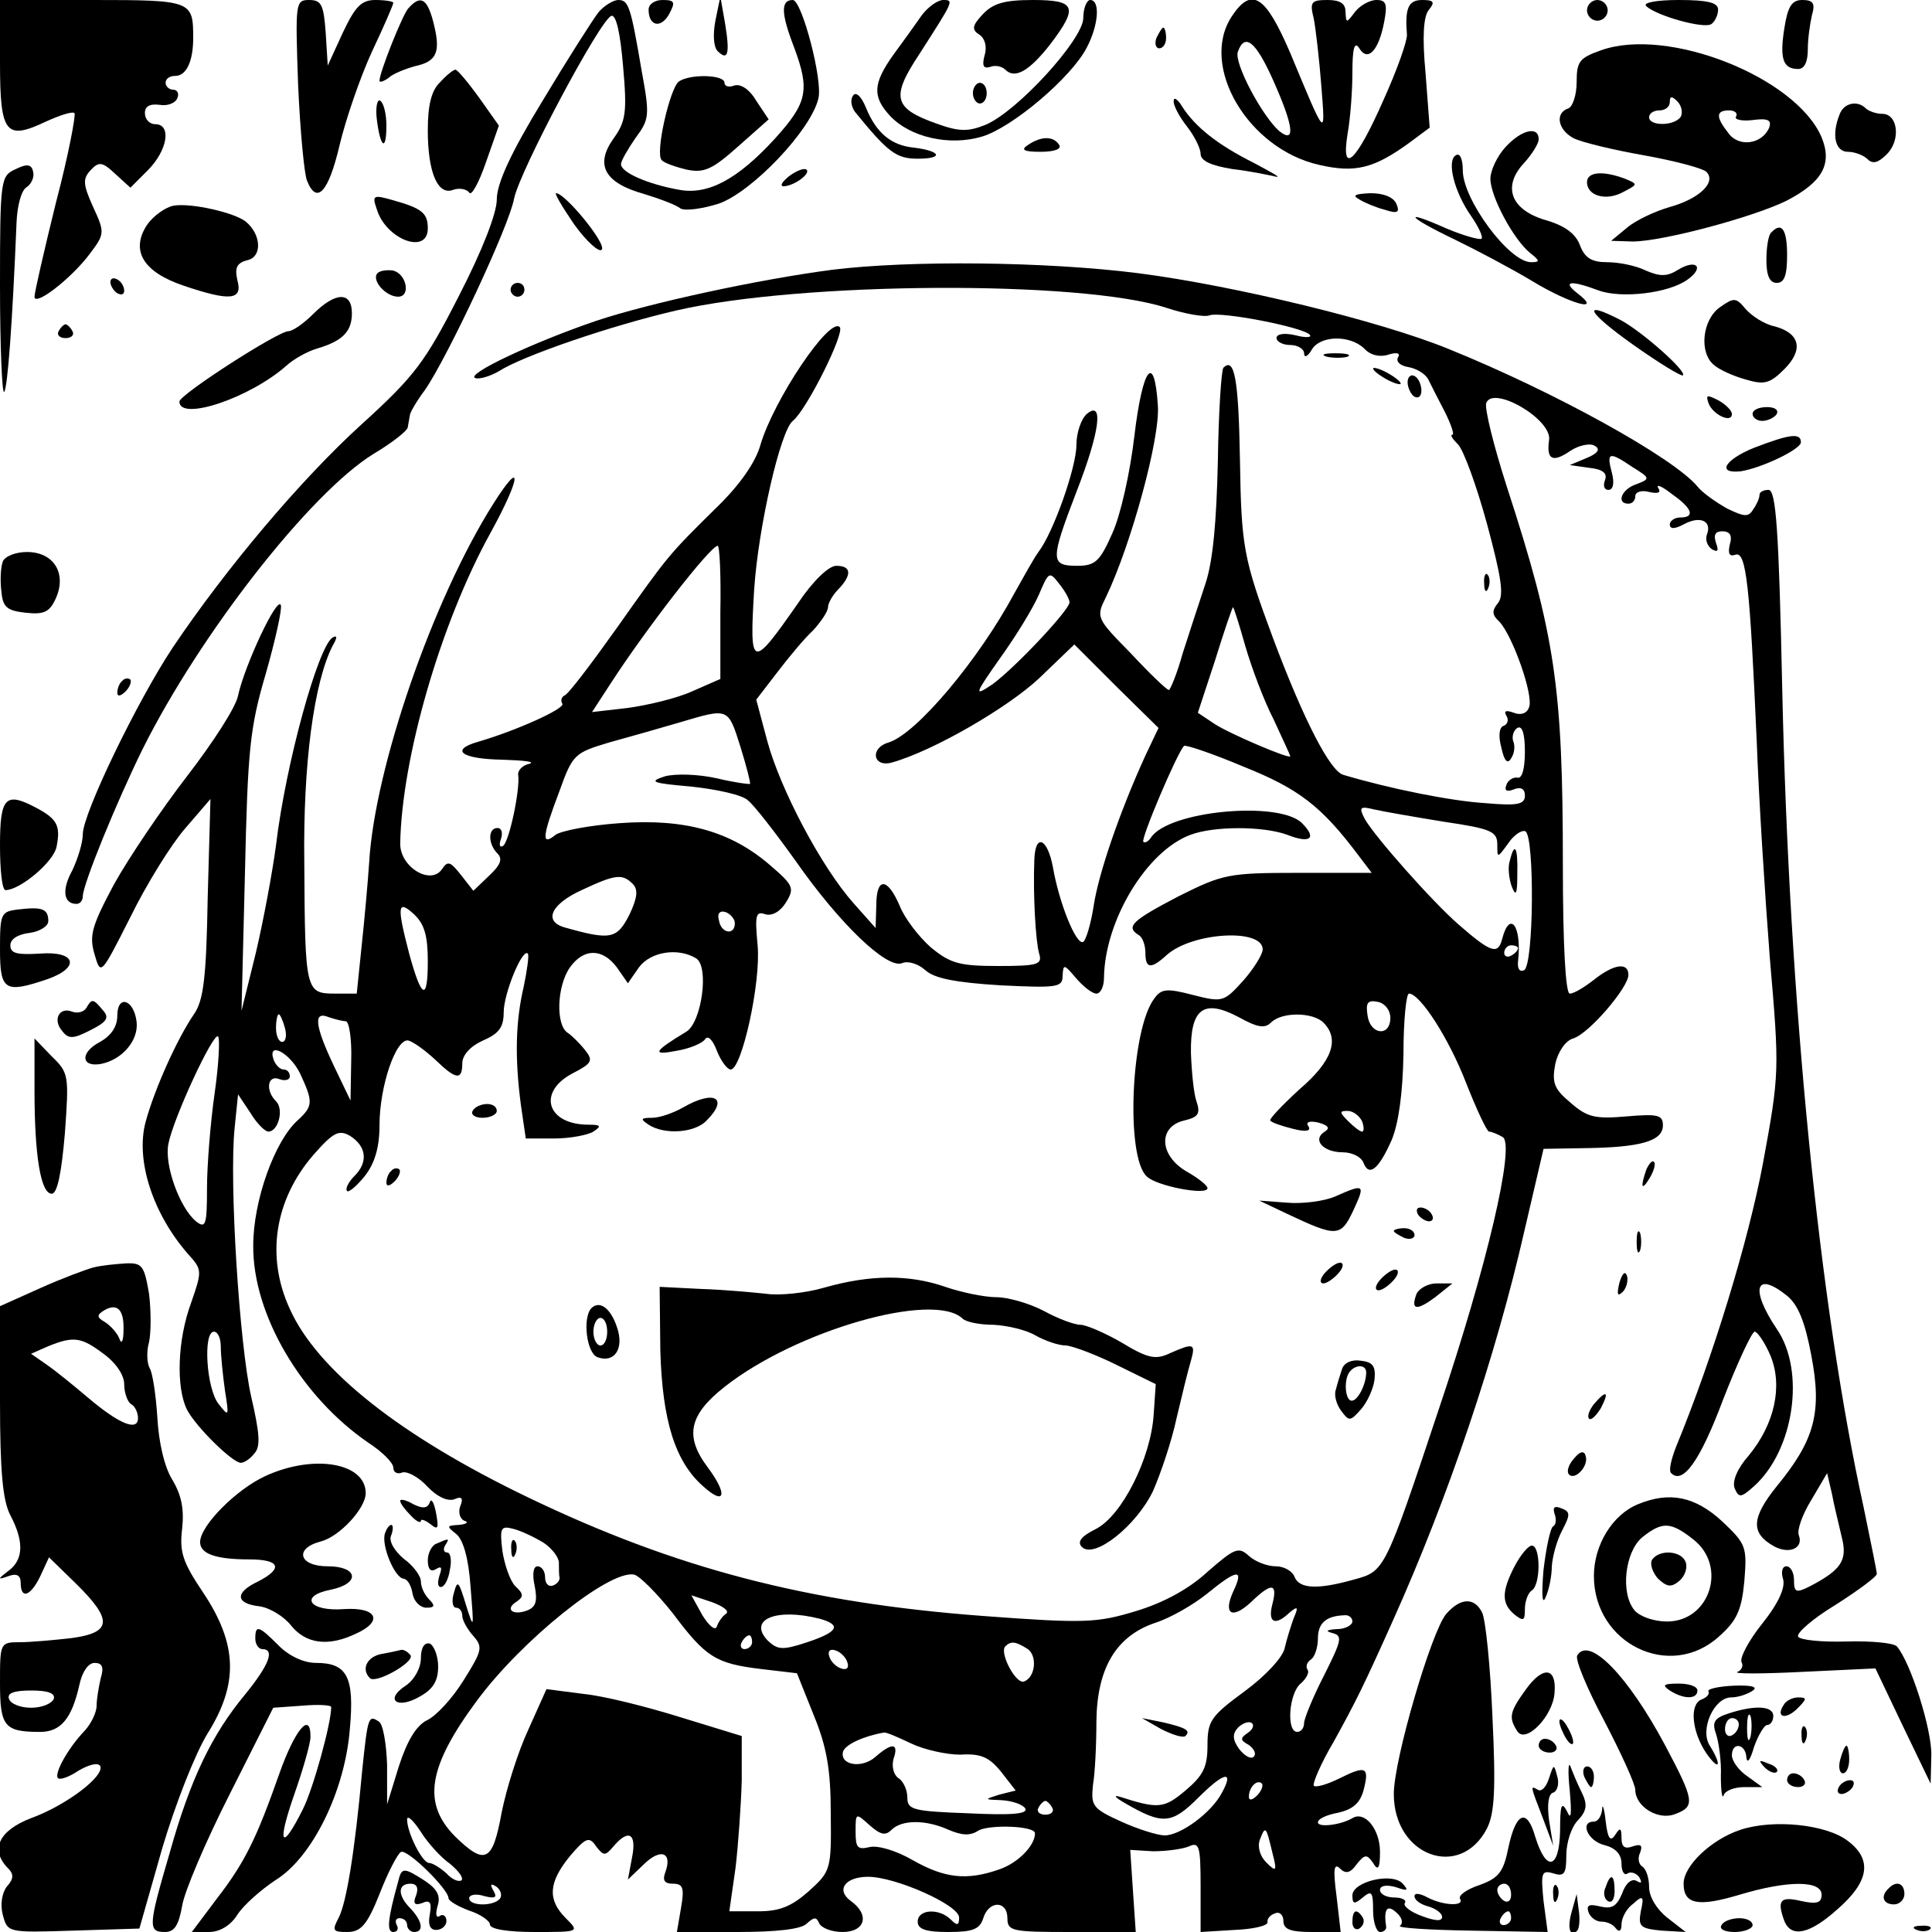 <?xml version="1.0" standalone="no"?>
<!DOCTYPE svg PUBLIC "-//W3C//DTD SVG 20010904//EN"
 "http://www.w3.org/TR/2001/REC-SVG-20010904/DTD/svg10.dtd">
<svg version="1.0" xmlns="http://www.w3.org/2000/svg"
 width="280pt" height="280pt" viewBox="0 0 280 280"
 preserveAspectRatio="xMidYMid meet">
<g transform="translate(0,280) scale(0.1,-0.1)"
fill="#000000" stroke="none">
<path d="M0 2710 c0 -104 8 -114 67 -86 20 9 38 15 41 12 2 -3 -9 -62 -27
-130 -17 -69 -31 -130 -31 -136 0 -15 54 27 80 62 22 29 22 31 5 68 -15 33
-15 41 -4 53 12 13 17 13 36 -5 l22 -20 25 25 c29 29 35 67 11 67 -8 0 -15 7
-15 16 0 10 7 14 22 12 11 -2 23 3 25 10 3 6 0 12 -6 12 -6 0 -11 5 -11 10 0
6 6 10 14 10 16 0 26 21 26 55 0 54 -2 55 -146 55 l-134 0 0 -90z"/>
<path d="M432 2678 c3 -68 9 -131 13 -140 14 -35 31 -17 47 51 9 38 30 99 47
136 17 36 31 68 31 71 0 2 -12 4 -26 4 -20 0 -29 -9 -47 -47 l-22 -48 -3 48
c-3 40 -6 47 -24 47 -20 0 -20 -4 -16 -122z"/>
<path d="M591 2787 c-9 -12 -41 -92 -41 -104 0 -3 6 -1 13 4 6 6 24 13 38 17
33 7 38 21 27 64 -9 35 -19 40 -37 19z"/>
<path d="M868 2783 c-8 -10 -45 -68 -81 -128 -47 -77 -67 -121 -67 -144 0 -20
-21 -74 -55 -140 -49 -96 -64 -116 -141 -186 -88 -80 -196 -208 -274 -324 -51
-77 -130 -240 -130 -270 0 -12 -7 -35 -15 -52 -16 -29 -13 -49 6 -49 5 0 9 5
9 11 0 17 49 137 87 214 83 166 242 370 334 427 27 16 50 34 50 39 1 5 2 12 3
17 0 4 10 21 22 37 33 48 122 238 129 277 8 40 125 260 141 265 7 2 13 -25 17
-73 6 -67 4 -80 -14 -105 -27 -38 -13 -64 44 -80 23 -7 47 -16 53 -21 6 -4 31
-1 56 7 48 17 133 106 144 152 7 26 -24 143 -37 143 -18 0 -17 -20 2 -69 23
-62 19 -80 -28 -132 -54 -59 -97 -82 -139 -74 -45 8 -84 25 -84 37 0 5 10 22
21 38 20 27 21 32 9 97 -16 94 -19 103 -34 103 -7 0 -20 -8 -28 -17z"/>
<path d="M940 2786 c0 -24 18 -28 30 -6 9 17 8 20 -10 20 -11 0 -20 -6 -20
-14z"/>
<path d="M1037 2771 c-4 -20 -3 -39 3 -45 15 -15 18 -4 11 39 l-7 40 -7 -34z"/>
<path d="M1336 2778 c-9 -13 -27 -38 -41 -57 -30 -42 -31 -61 -5 -89 29 -31
86 -44 133 -30 44 13 130 86 152 129 17 32 20 69 5 69 -5 0 -10 -12 -10 -26 0
-31 -96 -136 -142 -155 -25 -10 -38 -10 -71 2 -62 22 -66 38 -25 100 50 78 51
79 35 79 -8 0 -22 -10 -31 -22z"/>
<path d="M1424 2779 c-15 -16 -16 -22 -5 -29 8 -5 12 -17 8 -30 -4 -15 -2 -20
8 -17 7 3 17 1 22 -4 14 -14 35 -2 66 38 40 53 36 63 -26 63 -42 0 -58 -5 -73
-21z"/>
<path d="M1785 2776 c-47 -72 24 -192 127 -215 52 -12 79 -5 129 31 l31 23 -6
79 c-5 53 -3 83 5 92 9 11 7 14 -10 14 -20 0 -25 -12 -22 -50 1 -8 -14 -51
-34 -95 -39 -89 -62 -111 -52 -49 4 22 7 62 7 89 0 35 3 46 10 35 12 -20 28
-4 36 38 5 26 3 32 -11 32 -10 0 -24 -8 -31 -17 -13 -17 -13 -17 -14 0 0 12
-8 17 -26 17 -24 0 -26 -3 -20 -27 3 -16 8 -59 11 -98 6 -76 7 -77 -45 48 -36
84 -56 97 -85 53z m60 -92 c30 -67 33 -93 9 -74 -25 22 -66 99 -60 115 10 28
26 15 51 -41z"/>
<path d="M2300 2785 c0 -8 7 -15 15 -15 8 0 15 7 15 15 0 8 -7 15 -15 15 -8 0
-15 -7 -15 -15z"/>
<path d="M2386 2791 c15 -14 83 -33 94 -26 5 3 10 13 10 21 0 10 -14 14 -57
14 -33 0 -53 -4 -47 -9z"/>
<path d="M2586 2759 c-7 -44 -2 -59 20 -59 9 0 14 10 14 28 0 15 3 37 6 50 5
17 2 22 -14 22 -15 0 -21 -9 -26 -41z"/>
<path d="M1676 2745 c-3 -8 -1 -15 4 -15 6 0 10 7 10 15 0 8 -2 15 -4 15 -2 0
-6 -7 -10 -15z"/>
<path d="M2320 2727 c-31 -11 -35 -16 -35 -46 0 -19 -6 -36 -12 -38 -20 -7
-15 -31 7 -43 11 -6 57 -17 102 -25 45 -8 86 -19 91 -24 15 -15 -10 -39 -53
-51 -21 -6 -49 -19 -62 -30 l-23 -19 31 -1 c43 0 174 35 223 59 52 27 67 53
51 92 -37 87 -223 161 -320 126z m116 -96 c-9 -14 -46 -14 -46 -1 0 6 7 10 15
10 8 0 15 5 15 12 0 9 3 9 11 1 6 -6 8 -16 5 -22z m80 0 c-3 -4 8 -7 24 -5 22
3 28 0 24 -11 -10 -24 -44 -29 -59 -8 -19 24 -18 33 1 33 8 0 13 -4 10 -9z"/>
<path d="M638 2681 c-13 -12 -18 -34 -18 -70 0 -62 15 -95 37 -86 9 3 19 1 23
-4 3 -6 14 14 24 43 l19 54 -29 41 c-16 22 -31 40 -34 40 -3 0 -13 -8 -22 -18z"/>
<path d="M984 2682 c-13 -9 -35 -105 -25 -114 3 -4 20 -10 37 -14 25 -5 37 1
74 34 l44 39 -18 27 c-10 17 -23 25 -32 22 -8 -3 -14 -1 -14 4 0 12 -50 13
-66 2z"/>
<path d="M1410 2665 c0 -8 5 -15 10 -15 6 0 10 7 10 15 0 8 -4 15 -10 15 -5 0
-10 -7 -10 -15z"/>
<path d="M1236 2661 c-4 -6 -2 -16 3 -23 48 -59 60 -68 91 -68 38 0 34 11 -5
16 -33 3 -55 21 -70 58 -7 17 -15 24 -19 17z"/>
<path d="M546 2628 c5 -42 14 -49 14 -10 0 17 -4 33 -9 36 -4 3 -7 -9 -5 -26z"/>
<path d="M1701 2654 c-1 -6 8 -23 19 -37 11 -14 20 -32 20 -40 0 -10 15 -17
46 -22 26 -3 54 -9 63 -11 9 -2 -6 6 -32 20 -52 26 -85 52 -104 82 -6 10 -12
14 -12 8z"/>
<path d="M2666 2634 c-12 -30 -6 -54 12 -54 10 0 23 -5 29 -11 7 -7 15 -5 27
7 21 20 17 59 -6 59 -9 0 -20 4 -24 8 -12 12 -32 8 -38 -9z"/>
<path d="M2182 2587 c-12 -13 -22 -34 -22 -46 0 -26 34 -89 58 -108 14 -11 14
-13 1 -13 -32 0 -99 91 -99 133 0 16 -4 26 -10 22 -14 -8 -2 -54 22 -88 11
-16 18 -31 15 -33 -2 -2 -25 4 -51 15 -65 29 -57 17 12 -16 31 -15 82 -42 112
-60 56 -34 104 -47 66 -18 -23 18 -9 19 31 4 33 -12 102 -4 129 16 25 18 12
30 -14 14 -16 -10 -26 -10 -47 -1 -14 7 -39 12 -56 12 -22 0 -32 6 -39 24 -6
17 -22 29 -50 37 -51 15 -63 49 -31 83 11 12 21 28 21 34 0 20 -25 14 -48 -11z"/>
<path d="M1490 2590 c-11 -7 -7 -10 18 -10 20 0 31 4 27 10 -8 13 -26 13 -45
0z"/>
<path d="M23 2555 c-22 -10 -23 -13 -23 -169 0 -88 3 -157 6 -154 5 5 12 100
18 246 1 24 7 47 15 51 7 5 11 15 9 22 -2 11 -9 12 -25 4z"/>
<path d="M1144 2545 c-10 -8 -14 -14 -9 -15 15 0 40 18 34 24 -3 3 -14 -1 -25
-9z"/>
<path d="M2300 2536 c0 -20 28 -28 53 -14 21 11 21 11 2 19 -32 12 -55 10 -55
-5z"/>
<path d="M546 2497 c13 -44 74 -67 74 -28 0 22 -8 29 -51 41 -28 8 -30 7 -23
-13z"/>
<path d="M832 2475 c18 -25 36 -41 40 -37 8 8 -53 82 -66 82 -3 0 9 -20 26
-45z"/>
<path d="M1970 2511 c8 -5 25 -12 37 -15 18 -6 22 -4 17 8 -4 10 -18 16 -38
16 -22 -1 -27 -3 -16 -9z"/>
<path d="M252 2502 c-12 -2 -30 -15 -39 -28 -24 -37 -6 -68 53 -88 68 -23 86
-21 78 8 -4 18 -1 25 15 29 21 5 20 37 -3 56 -17 13 -78 27 -104 23z"/>
<path d="M2567 2463 c-4 -3 -7 -21 -7 -40 0 -23 5 -33 15 -33 11 0 15 11 15
40 0 38 -8 49 -23 33z"/>
<path d="M1206 2409 c-107 -14 -264 -48 -342 -74 -91 -31 -191 -78 -175 -83 6
-2 22 3 34 10 34 22 162 66 257 88 182 42 587 44 710 4 27 -9 56 -14 63 -11
16 6 135 -17 145 -28 4 -4 -5 -5 -20 -1 -17 4 -28 2 -28 -4 0 -5 9 -10 20 -10
11 0 20 -6 20 -12 0 -7 5 -5 11 5 12 21 55 22 76 2 9 -10 23 -13 35 -9 13 4
18 2 14 -4 -3 -6 3 -12 15 -14 12 -2 25 -10 29 -18 4 -8 15 -30 24 -47 9 -18
14 -33 11 -33 -4 0 0 -6 8 -14 8 -8 27 -60 42 -115 21 -78 25 -104 16 -115 -9
-11 -9 -17 2 -27 19 -20 50 -107 43 -124 -3 -9 -12 -12 -22 -8 -11 4 -15 3
-11 -4 4 -6 2 -13 -4 -15 -6 -2 -8 -14 -3 -32 4 -19 9 -24 14 -15 5 7 6 18 3
25 -2 6 0 15 6 19 7 4 11 -8 11 -34 0 -25 -4 -40 -11 -38 -6 1 -14 -4 -16 -11
-3 -8 1 -10 11 -6 10 4 16 1 16 -9 0 -13 -11 -15 -57 -11 -50 3 -139 21 -206
41 -19 5 -57 78 -102 198 -43 116 -46 132 -48 260 -2 116 -8 148 -24 132 -3
-4 -7 -65 -8 -136 -2 -87 -7 -144 -18 -177 -9 -27 -24 -73 -33 -101 -8 -29
-18 -53 -20 -53 -3 0 -28 24 -55 53 -50 51 -51 52 -36 82 36 75 79 231 75 278
-5 77 -22 55 -34 -45 -6 -52 -20 -115 -32 -141 -18 -41 -25 -47 -51 -47 -39 0
-39 8 -1 107 34 87 40 134 15 113 -8 -7 -15 -27 -15 -45 0 -32 -33 -126 -55
-155 -6 -8 -21 -35 -35 -60 -51 -95 -141 -203 -182 -216 -28 -8 -23 -37 5 -29
60 17 167 79 213 122 l51 49 61 -61 61 -60 -19 -40 c-37 -81 -68 -171 -75
-218 -4 -26 -11 -49 -15 -52 -10 -6 -35 56 -44 108 -8 43 -26 50 -27 10 -2
-50 2 -118 7 -135 5 -16 -2 -18 -60 -18 -56 0 -69 4 -97 27 -17 15 -38 42 -45
60 -18 42 -34 42 -34 1 l-1 -33 -32 36 c-47 53 -106 165 -125 235 l-16 60 30
39 c16 21 39 49 52 61 12 13 22 28 22 34 0 6 7 18 15 26 20 21 19 34 -3 34
-11 0 -34 -22 -56 -55 -67 -96 -70 -95 -63 21 6 90 38 230 56 244 20 16 76
128 68 136 -15 15 -96 -106 -115 -171 -7 -25 -30 -58 -63 -90 -71 -70 -70 -69
-145 -175 -37 -52 -71 -97 -76 -98 -4 -2 -6 -7 -3 -12 4 -7 -67 -39 -122 -55
-42 -12 -24 -25 35 -26 31 -1 49 -3 39 -6 -10 -2 -17 -10 -16 -16 3 -21 -13
-97 -22 -103 -5 -3 -6 2 -3 10 3 9 1 16 -5 16 -14 0 -14 -23 0 -37 8 -8 4 -17
-12 -32 l-23 -22 -18 23 c-15 19 -19 21 -27 9 -16 -25 -61 2 -61 36 2 123 58
319 131 451 44 80 47 110 4 42 -88 -139 -172 -383 -180 -520 -2 -30 -7 -85
-11 -122 l-7 -68 -32 0 c-42 0 -43 4 -44 188 -2 145 14 263 41 316 7 12 7 16
0 12 -21 -13 -68 -183 -82 -301 -5 -38 -18 -108 -29 -155 l-21 -85 5 200 c4
178 7 210 30 288 14 49 24 94 22 100 -5 14 -52 -86 -62 -131 -3 -17 -37 -69
-74 -117 -37 -48 -85 -119 -106 -157 -32 -60 -36 -74 -28 -101 9 -31 9 -31 52
54 23 47 59 105 79 128 l37 43 -4 -143 c-2 -116 -6 -149 -20 -169 -24 -35 -57
-108 -70 -156 -15 -56 11 -134 62 -192 20 -22 20 -24 4 -70 -20 -54 -22 -123
-6 -155 13 -25 66 -77 78 -77 5 0 14 6 20 14 9 10 7 30 -5 82 -17 75 -32 310
-24 389 l5 49 18 -27 c9 -15 21 -27 26 -27 14 0 23 32 11 44 -16 16 -12 39 5
32 8 -3 15 -1 15 4 0 6 -4 10 -9 10 -5 0 -11 6 -14 13 -11 29 23 12 38 -19 19
-41 19 -47 -4 -68 -33 -30 -64 -116 -64 -181 -1 -99 69 -219 167 -286 20 -13
36 -29 36 -36 0 -7 6 -10 13 -7 7 2 23 -6 36 -20 14 -15 29 -22 39 -19 11 5
14 2 9 -10 -3 -8 -1 -18 6 -21 7 -2 3 -5 -8 -6 -18 -1 -18 -2 -4 -13 10 -8 18
-34 21 -77 5 -62 5 -63 -7 -25 -10 33 -12 36 -17 17 -4 -12 -2 -22 3 -22 5 0
9 -5 9 -12 0 -6 7 -19 16 -29 14 -16 13 -21 -14 -64 -16 -26 -40 -52 -53 -58
-16 -8 -29 -30 -41 -67 l-17 -55 0 57 c-1 31 -6 60 -12 63 -15 10 -16 7 -24
-70 -11 -121 -23 -192 -34 -214 -10 -19 -9 -21 12 -21 20 0 29 10 47 55 12 31
26 58 31 61 9 5 69 -54 69 -67 0 -4 14 -12 30 -18 16 -5 30 -15 30 -20 0 -7
26 -11 65 -11 65 0 65 0 45 20 -27 27 -25 52 6 90 23 27 28 29 38 14 11 -14
13 -14 25 0 22 26 34 19 27 -16 l-6 -32 24 23 c24 23 41 16 30 -13 -4 -11 -1
-16 11 -16 15 0 17 -6 12 -35 l-6 -35 88 0 c56 0 92 4 100 12 11 10 14 10 18
1 3 -7 18 -13 34 -13 33 0 40 25 12 45 -22 16 -8 35 25 35 40 0 132 -41 132
-59 0 -12 -3 -12 -12 -3 -17 17 -48 15 -48 -3 0 -11 12 -15 44 -15 36 0 46 4
51 20 8 26 35 26 35 0 0 -19 7 -20 93 -20 l93 0 -4 59 -4 60 33 -2 c19 0 42 3
52 7 15 7 17 1 17 -58 l0 -66 49 3 c27 1 48 6 48 11 -1 5 4 11 11 13 6 3 12
-2 12 -11 0 -12 10 -16 41 -16 l42 0 -6 52 c-5 38 -4 49 5 40 8 -8 15 -7 24 6
12 15 15 15 24 2 7 -12 10 -8 10 16 0 33 -22 60 -40 49 -17 -10 -50 -14 -50
-6 0 5 13 11 30 14 21 5 31 14 36 32 9 34 4 37 -34 18 -18 -9 -35 -14 -38 -11
-2 3 10 32 29 64 32 58 43 80 86 176 80 178 149 383 190 563 l28 120 59 1 c81
1 114 10 114 33 0 15 -7 17 -53 13 -46 -4 -57 -1 -81 20 -24 20 -27 29 -22 56
4 18 15 34 26 37 23 7 80 74 80 92 0 19 -21 16 -50 -7 -14 -11 -29 -20 -35
-20 -6 0 -10 69 -10 187 0 257 -11 332 -81 547 -19 59 -33 115 -30 122 10 26
96 -24 91 -54 -4 -28 5 -33 30 -16 13 9 30 12 36 8 9 -5 5 -11 -12 -18 l-24
-10 28 -4 c20 -2 27 -8 23 -18 -3 -8 -1 -14 5 -14 7 0 9 10 5 25 -8 30 -4 31
30 8 26 -16 26 -17 5 -25 -21 -7 -29 -28 -11 -28 6 0 10 5 10 11 0 6 9 9 20 6
13 -3 18 -1 13 6 -3 6 6 2 20 -9 30 -21 34 -34 12 -34 -8 0 -15 -5 -15 -10 0
-7 7 -7 20 0 24 13 41 5 34 -14 -3 -8 0 -17 7 -22 9 -5 10 -2 6 9 -4 12 -1 17
9 17 11 0 15 -6 11 -19 -3 -13 -1 -18 8 -15 16 6 21 -46 31 -271 3 -82 12
-224 19 -314 14 -162 14 -167 -10 -297 -21 -112 -72 -280 -126 -411 -7 -18
-11 -35 -7 -38 17 -17 42 18 75 106 21 54 42 99 46 99 4 0 15 -16 23 -35 18
-44 6 -99 -32 -145 -16 -18 -24 -37 -20 -47 6 -14 9 -14 28 3 58 52 75 167 33
228 -39 58 -31 85 15 48 16 -13 26 -38 35 -86 16 -83 5 -123 -50 -190 -37 -46
-38 -68 -4 -87 22 -12 43 -3 36 16 -3 7 5 30 18 51 l23 39 7 -30 c3 -17 10
-44 14 -62 9 -34 0 -48 -46 -72 -20 -10 -23 -9 -23 9 0 11 -5 20 -11 20 -6 0
-8 -8 -5 -18 4 -12 -6 -35 -30 -65 -20 -25 -33 -50 -30 -56 3 -5 0 -12 -6 -14
-7 -3 35 -3 94 0 l106 5 40 -84 40 -83 1 41 c1 37 -30 135 -50 158 -5 5 -37 8
-73 7 -35 -1 -67 2 -70 7 -3 5 21 26 54 46 33 21 60 41 60 45 0 4 -9 47 -19
96 -65 296 -108 734 -118 1183 -5 235 -9 292 -20 292 -7 0 -13 -3 -13 -7 0 -5
-4 -14 -9 -21 -7 -12 -13 -11 -38 1 -16 9 -36 23 -43 32 -35 42 -207 137 -360
199 -100 41 -311 92 -450 110 -134 17 -331 19 -444 5z m-162 -496 l0 -97 -41
-18 c-22 -10 -64 -20 -93 -24 l-52 -6 28 43 c50 77 142 196 154 198 3 1 5 -43
4 -96z m506 14 c0 -11 -79 -95 -112 -119 -27 -18 -26 -15 12 39 23 32 48 73
56 92 14 33 15 33 29 15 8 -10 15 -22 15 -27z m255 -64 c9 -31 27 -79 41 -106
13 -28 24 -52 24 -53 0 -5 -89 33 -110 47 l-24 16 25 76 c13 42 25 77 26 77 1
0 9 -25 18 -57z m-732 -145 c9 -29 15 -53 14 -54 -1 -1 -23 2 -48 8 -27 6 -59
7 -75 3 -25 -8 -19 -10 38 -15 37 -4 74 -12 82 -20 9 -7 40 -47 70 -89 63 -90
131 -155 153 -147 9 4 24 -1 34 -10 13 -12 44 -18 109 -22 83 -4 90 -3 90 14
1 17 2 17 19 -3 11 -13 24 -23 30 -23 6 0 11 10 11 23 1 82 61 183 125 207 34
13 106 13 141 0 33 -13 43 -5 21 17 -33 33 -194 18 -219 -21 -4 -6 -9 -8 -11
-6 -4 4 49 129 59 139 2 2 41 -11 86 -30 80 -32 113 -57 167 -129 l19 -25
-107 0 c-101 0 -109 -2 -173 -34 -67 -35 -77 -44 -58 -56 6 -3 10 -15 10 -26
0 -23 8 -24 31 -3 37 33 139 39 139 8 0 -7 -13 -28 -28 -45 -28 -31 -30 -32
-73 -21 -38 10 -46 9 -56 -5 -34 -44 -42 -230 -11 -258 14 -14 88 -28 88 -17
0 4 -14 15 -30 24 -40 23 -42 65 -4 74 21 5 24 10 18 28 -4 11 -7 43 -8 70 -1
64 18 79 69 52 27 -15 38 -17 47 -8 16 16 61 15 76 0 24 -24 13 -56 -35 -97
-25 -23 -44 -43 -42 -45 2 -3 17 -8 33 -12 19 -5 27 -3 22 4 -4 6 2 8 15 5 14
-4 17 -8 9 -13 -19 -12 -2 -30 26 -30 14 0 27 -7 30 -15 8 -21 22 -10 41 33
10 24 16 68 17 124 0 49 4 88 8 88 16 0 58 -65 83 -130 15 -38 30 -70 33 -70
4 0 13 -4 20 -8 18 -12 -23 -187 -92 -392 -79 -237 -79 -237 -123 -249 -53
-15 -80 -14 -87 4 -3 8 -15 15 -27 15 -13 0 -30 7 -39 15 -15 14 -21 11 -60
-23 -27 -25 -64 -45 -104 -57 -56 -17 -74 -18 -221 -7 -255 19 -446 69 -660
172 -185 89 -305 184 -345 273 -35 76 -22 158 34 223 29 33 37 37 53 28 24
-15 27 -38 7 -58 -9 -9 -14 -19 -11 -22 2 -3 14 7 26 22 14 18 21 41 21 73 0
57 24 127 42 123 7 -2 24 -14 39 -28 30 -29 39 -30 39 -5 0 12 12 25 30 33 23
10 30 19 30 41 0 27 27 93 35 85 2 -2 -1 -24 -6 -48 -12 -51 -13 -104 -4 -172
l7 -48 41 0 c23 0 49 5 57 10 12 8 11 10 -7 10 -61 0 -75 48 -22 75 27 14 29
18 17 33 -7 9 -19 21 -25 25 -18 11 -16 68 3 95 20 28 47 28 68 0 l16 -23 16
23 c17 23 57 29 83 13 19 -12 8 -92 -14 -106 -48 -29 -51 -35 -15 -28 19 3 38
11 42 17 4 6 11 -1 17 -17 6 -15 15 -27 20 -27 16 0 44 126 39 180 -4 43 -3
50 11 45 10 -3 22 4 30 17 13 21 11 25 -24 55 -56 48 -122 67 -217 60 -43 -3
-85 -11 -93 -17 -21 -17 -19 -2 6 64 19 53 22 55 72 70 29 8 75 21 102 29 71
21 70 22 88 -35z m1020 -109 c68 -10 77 -14 77 -33 0 -20 0 -20 16 2 8 12 20
20 25 17 13 -9 12 -192 -2 -201 -6 -3 -10 1 -9 12 6 52 -12 76 -23 33 -6 -23
-16 -20 -63 21 -38 33 -122 128 -136 153 -9 17 -7 19 13 14 13 -3 59 -11 102
-18z m-1176 -90 c8 -8 7 -20 -5 -45 -18 -35 -27 -37 -94 -18 -31 9 -19 34 25
54 49 23 59 24 74 9z m-297 -112 c0 -59 -9 -55 -27 11 -18 69 -17 79 7 57 15
-14 20 -31 20 -68z m445 55 c0 -18 -20 -15 -23 4 -3 10 1 15 10 12 7 -3 13
-10 13 -16z m1135 -36 c0 -3 -4 -8 -10 -11 -5 -3 -10 -1 -10 4 0 6 5 11 10 11
6 0 10 -2 10 -4z m-185 -101 c0 -28 -29 -25 -33 3 -3 19 0 23 15 20 10 -2 18
-12 18 -23z m-1602 -15 c3 -11 1 -20 -4 -20 -5 0 -9 9 -9 20 0 11 2 20 4 20 2
0 6 -9 9 -20z m88 10 c5 0 9 -26 8 -57 l-1 -58 -24 50 c-28 59 -30 80 -8 71 9
-3 20 -6 25 -6z m-190 -105 c-6 -42 -11 -104 -11 -137 0 -54 -2 -59 -16 -48
-24 20 -46 82 -40 112 7 37 65 162 72 156 3 -3 1 -41 -5 -83z m1663 -40 c3 -8
3 -15 0 -15 -3 0 -12 7 -20 15 -13 13 -13 15 -1 15 8 0 17 -7 21 -15z m-1654
-327 c0 -13 3 -41 6 -63 6 -38 6 -39 -9 -20 -18 22 -23 105 -7 105 6 0 10 -10
10 -22z m468 -284 c12 -8 22 -21 22 -29 0 -8 0 -18 1 -22 0 -4 -4 -9 -10 -11
-6 -2 -11 3 -11 12 0 9 -5 16 -11 16 -6 0 -8 -11 -4 -29 4 -21 2 -30 -11 -35
-21 -8 -33 2 -15 13 10 7 10 11 -2 22 -8 8 -16 32 -19 52 -4 34 -2 36 17 31
11 -3 30 -12 43 -20z m187 -102 c48 -64 62 -73 129 -81 l51 -6 24 -60 c19 -46
25 -79 25 -143 1 -82 0 -84 -32 -113 -25 -22 -42 -29 -73 -29 l-42 0 9 63 c4
34 8 91 9 127 l0 64 -88 27 c-48 15 -111 31 -141 34 l-54 7 -26 -58 c-15 -32
-32 -86 -39 -121 -13 -72 -24 -77 -68 -34 -47 48 -39 100 32 196 65 88 192
190 228 183 8 -2 33 -27 56 -56z m813 33 c-16 -34 -3 -43 25 -17 30 29 39 28
31 -3 -7 -27 4 -32 25 -12 12 10 13 8 6 -8 -4 -11 -10 -30 -13 -43 -2 -13 -28
-41 -58 -63 -49 -36 -54 -43 -54 -78 0 -32 -6 -44 -32 -66 -31 -26 -39 -27
-95 -9 -10 3 -7 -1 7 -9 55 -32 68 -31 107 8 37 37 52 40 34 7 -15 -29 -60
-62 -83 -62 -10 0 -39 9 -63 20 -42 19 -44 23 -41 53 3 17 5 59 5 93 1 77 29
123 85 142 22 7 55 26 75 42 44 36 54 37 39 5z m-736 -34 c-5 -3 -11 -12 -13
-18 -2 -7 -11 0 -21 16 l-16 29 30 -10 c16 -6 26 -13 20 -17z m136 -7 c32 -9
27 -19 -18 -34 -36 -12 -43 -11 -57 2 -30 31 12 48 75 32z m772 -4 c0 -5 -10
-11 -22 -11 -16 -1 -18 -3 -6 -6 14 -4 12 -11 -13 -61 -16 -31 -29 -63 -29
-69 0 -7 -4 -13 -10 -13 -16 0 -12 56 5 70 8 7 13 16 10 20 -3 5 -1 11 5 15 5
3 10 17 10 30 0 22 11 33 38 34 6 1 12 -3 12 -9z m-870 -30 c0 -5 -5 -10 -11
-10 -5 0 -7 5 -4 10 3 6 8 10 11 10 2 0 4 -4 4 -10z m398 -9 c16 -9 13 -42 -4
-48 -12 -4 -36 42 -27 51 8 8 15 7 31 -3z m-260 -20 c3 -8 -1 -12 -9 -9 -7 2
-15 10 -17 17 -3 8 1 12 9 9 7 -2 15 -10 17 -17z m581 -102 c-12 -8 -12 -11 1
-18 8 -6 11 -13 7 -17 -4 -4 -13 1 -21 11 -10 14 -10 22 -2 31 6 6 15 10 20 7
4 -3 2 -9 -5 -14z m-488 -16 c19 -9 51 -16 71 -16 30 2 42 -4 59 -25 l21 -27
-24 -6 c-22 -7 -22 -7 4 -8 15 -1 30 -6 34 -12 4 -8 -20 -10 -82 -7 -81 3 -89
5 -89 23 0 11 -6 24 -13 28 -7 5 -10 17 -7 28 8 23 -2 24 -26 3 -20 -18 -53
-12 -47 8 4 10 30 22 59 27 3 1 21 -7 40 -16z m501 -75 c-7 -7 -12 -8 -12 -2
0 14 12 26 19 19 2 -3 -1 -11 -7 -17z m-297 -18 c3 -5 -1 -10 -10 -10 -9 0
-13 5 -10 10 3 6 8 10 10 10 2 0 7 -4 10 -10z m-873 -81 c12 -10 20 -20 17
-24 -4 -3 -14 1 -22 10 -9 8 -20 15 -25 15 -10 0 -32 44 -32 63 0 7 9 -1 20
-18 10 -16 29 -37 42 -46z m640 49 c15 15 50 15 83 0 19 -8 31 -9 43 -1 16 9
82 7 82 -4 0 -18 -25 -43 -51 -52 -48 -17 -80 -13 -126 13 -24 14 -51 22 -63
19 -17 -4 -20 -1 -20 22 0 28 0 28 20 10 16 -14 23 -16 32 -7z m552 -33 c7
-27 6 -29 -9 -14 -9 9 -13 23 -9 33 8 21 9 19 18 -19z m-1119 -66 c-8 -12 -45
-12 -45 0 0 5 10 7 22 3 16 -4 19 -2 13 8 -5 9 -4 11 4 6 6 -4 9 -12 6 -17z"/>
<path d="M990 1195 c-14 -8 -34 -15 -45 -15 -17 0 -17 -2 -5 -10 23 -15 67
-12 84 6 33 33 11 45 -34 19z"/>
<path d="M685 1190 c-3 -5 3 -10 14 -10 12 0 21 5 21 10 0 6 -6 10 -14 10 -8
0 -18 -4 -21 -10z"/>
<path d="M567 1103 c-4 -3 -7 -11 -7 -17 0 -6 5 -5 12 2 6 6 9 14 7 17 -3 3
-9 2 -12 -2z"/>
<path d="M1935 1066 c-16 -7 -48 -11 -70 -9 l-40 3 40 -19 c72 -34 78 -34 96
4 18 39 17 40 -26 21z"/>
<path d="M2055 1040 c3 -5 11 -10 16 -10 6 0 7 5 4 10 -3 6 -11 10 -16 10 -6
0 -7 -4 -4 -10z"/>
<path d="M2020 1016 c0 -2 7 -6 15 -10 8 -3 15 -1 15 4 0 6 -7 10 -15 10 -8 0
-15 -2 -15 -4z"/>
<path d="M1920 955 c-7 -8 -8 -15 -2 -15 5 0 15 7 22 15 7 8 8 15 2 15 -5 0
-15 -7 -22 -15z"/>
<path d="M2000 945 c-7 -8 -8 -15 -2 -15 5 0 15 7 22 15 7 8 8 15 2 15 -5 0
-15 -7 -22 -15z"/>
<path d="M1195 934 c-27 -8 -66 -12 -85 -9 -19 2 -62 6 -95 7 l-59 3 1 -93 c3
-100 21 -160 62 -196 32 -29 36 -12 7 27 -34 45 -28 76 24 117 104 82 303 139
345 99 5 -5 25 -9 45 -9 19 -1 46 -7 60 -15 14 -8 34 -15 45 -15 11 -1 45 -14
75 -29 l55 -27 -3 -44 c-4 -63 -46 -147 -84 -166 -22 -11 -27 -19 -20 -26 18
-18 79 31 103 81 11 25 27 72 34 105 8 34 17 71 21 84 7 25 4 26 -30 11 -21
-10 -32 -8 -70 15 -24 14 -52 26 -60 26 -9 0 -33 9 -53 20 -21 11 -52 20 -69
20 -17 0 -51 7 -74 15 -52 18 -108 18 -175 -1z"/>
<path d="M2053 925 c-9 -24 0 -25 27 -5 l25 20 -23 0 c-12 0 -25 -7 -29 -15z"/>
<path d="M857 904 c-13 -14 -7 -65 9 -71 25 -9 39 13 28 44 -9 27 -25 39 -37
27z m23 -34 c0 -11 -4 -20 -10 -20 -5 0 -10 9 -10 20 0 11 5 20 10 20 6 0 10
-9 10 -20z"/>
<path d="M1945 816 c-3 -9 -7 -22 -9 -30 -3 -8 1 -22 8 -31 11 -15 13 -15 28
2 9 10 18 29 20 43 2 20 -2 26 -20 28 -13 2 -24 -3 -27 -12z m35 -5 c0 -17
-12 -41 -21 -41 -10 0 -12 33 -2 43 9 10 23 9 23 -2z"/>
<path d="M2188 1552 c-3 -9 -1 -26 3 -37 6 -15 8 -11 8 18 1 40 -4 48 -11 19z"/>
<path d="M741 554 c0 -11 3 -14 6 -6 3 7 2 16 -1 19 -3 4 -6 -2 -5 -13z"/>
<path d="M1683 294 c16 -8 31 -13 35 -10 8 8 1 12 -33 20 l-30 6 28 -16z"/>
<path d="M547 2404 c-9 -10 12 -34 30 -34 19 0 12 34 -8 38 -8 1 -18 0 -22 -4z"/>
<path d="M160 2391 c0 -5 5 -13 10 -16 6 -3 10 -2 10 4 0 5 -4 13 -10 16 -5 3
-10 2 -10 -4z"/>
<path d="M740 2380 c0 -5 5 -10 10 -10 6 0 10 5 10 10 0 6 -4 10 -10 10 -5 0
-10 -4 -10 -10z"/>
<path d="M454 2345 c-14 -14 -30 -25 -36 -25 -15 0 -158 -92 -158 -102 0 -29
102 5 155 52 11 10 31 21 45 25 37 11 50 25 50 51 0 32 -24 31 -56 -1z"/>
<path d="M2493 2355 c-26 -18 -31 -66 -9 -84 8 -7 28 -16 46 -21 27 -8 35 -6
56 15 28 28 23 52 -14 62 -15 3 -33 15 -42 25 -14 17 -17 17 -37 3z"/>
<path d="M2366 2301 c38 -27 71 -47 73 -45 6 6 -60 64 -90 80 -58 30 -49 12
17 -35z"/>
<path d="M85 2320 c-3 -5 1 -10 10 -10 9 0 13 5 10 10 -3 6 -8 10 -10 10 -2 0
-7 -4 -10 -10z"/>
<path d="M1923 2283 c9 -2 23 -2 30 0 6 3 -1 5 -18 5 -16 0 -22 -2 -12 -5z"/>
<path d="M1990 2266 c0 -3 9 -10 20 -16 11 -6 20 -8 20 -6 0 3 -9 10 -20 16
-11 6 -20 8 -20 6z"/>
<path d="M2040 2246 c0 -8 5 -18 10 -21 6 -3 10 1 10 9 0 8 -4 18 -10 21 -5 3
-10 -1 -10 -9z"/>
<path d="M2476 2216 c6 -17 34 -30 34 -16 0 5 -9 14 -20 20 -16 8 -18 8 -14
-4z"/>
<path d="M2540 2200 c0 -5 6 -10 14 -10 8 0 18 5 21 10 3 6 -3 10 -14 10 -12
0 -21 -4 -21 -10z"/>
<path d="M2542 2151 c-42 -17 -55 -38 -19 -34 31 5 87 32 87 42 0 14 -16 12
-68 -8z"/>
<path d="M4 1986 c-3 -8 -4 -27 -2 -43 2 -23 8 -28 35 -31 27 -3 35 1 44 21
16 36 -3 67 -42 67 -16 0 -32 -6 -35 -14z"/>
<path d="M2151 1954 c0 -11 3 -14 6 -6 3 7 2 16 -1 19 -3 4 -6 -2 -5 -13z"/>
<path d="M177 1813 c-4 -3 -7 -11 -7 -17 0 -6 5 -5 12 2 6 6 9 14 7 17 -3 3
-9 2 -12 -2z"/>
<path d="M0 1575 c0 -36 3 -65 8 -65 21 0 70 41 74 63 6 30 1 40 -29 56 -45
24 -53 16 -53 -54z"/>
<path d="M27 1482 c-26 -3 -27 -6 -27 -58 0 -60 7 -64 69 -43 48 17 41 41 -11
37 -33 -2 -43 0 -43 12 0 9 11 16 28 18 15 2 27 10 27 17 0 18 -9 21 -43 17z"/>
<path d="M125 1339 c-4 -6 -13 -8 -21 -5 -18 7 -28 -12 -14 -28 9 -12 16 -12
41 1 24 12 28 18 18 29 -14 17 -16 17 -24 3z"/>
<path d="M170 1328 c0 -16 -9 -29 -25 -38 -29 -15 -28 -37 1 -32 31 6 55 34
52 61 -4 33 -28 40 -28 9z"/>
<path d="M50 1220 c0 -95 9 -150 25 -150 8 0 14 29 19 87 6 84 6 88 -19 112
l-25 26 0 -75z"/>
<path d="M2386 1105 c-9 -26 -7 -32 5 -12 6 10 9 21 6 23 -2 3 -7 -2 -11 -11z"/>
<path d="M2372 1000 c0 -14 2 -19 5 -12 2 6 2 18 0 25 -3 6 -5 1 -5 -13z"/>
<path d="M135 963 c-11 -3 -46 -16 -77 -30 l-58 -26 0 -137 c0 -103 4 -145 15
-166 20 -38 19 -64 -2 -80 -17 -13 -17 -14 0 -8 11 4 17 1 17 -10 0 -25 15
-19 29 11 l12 26 39 -38 c54 -53 52 -71 -6 -79 -26 -3 -60 -6 -75 -6 -29 0
-29 -1 -29 -59 0 -63 6 -71 58 -71 30 0 46 19 57 68 4 19 13 32 22 32 11 0 14
-6 9 -22 -3 -13 -6 -31 -6 -40 0 -10 -8 -26 -17 -36 -25 -26 -45 -63 -39 -69
3 -3 17 2 30 11 14 8 27 12 31 7 8 -14 -48 -57 -100 -76 -47 -18 -60 -46 -33
-73 8 -8 8 -15 -2 -26 -7 -9 -10 -26 -6 -41 7 -26 7 -26 102 -23 l96 3 33 116
c19 64 48 138 66 167 45 72 43 129 -6 203 -31 46 -35 60 -31 94 3 28 -1 48
-14 70 -12 19 -20 55 -22 91 -2 32 -7 65 -11 71 -4 7 -5 24 -1 38 3 14 3 45 0
70 -7 41 -10 45 -34 44 -15 -1 -36 -3 -47 -6z m44 -91 c0 -16 -3 -21 -6 -12
-3 8 -13 19 -21 24 -12 7 -12 10 -1 17 19 11 29 1 28 -29z m-29 -34 c18 -13
30 -31 30 -44 0 -13 5 -26 10 -29 6 -3 10 -13 10 -20 0 -20 -27 -9 -72 29 -20
17 -47 39 -60 48 l-23 16 25 11 c37 15 48 13 80 -11z m-72 -500 c-3 -7 -17
-13 -33 -13 -16 0 -30 6 -32 13 -3 8 7 12 32 12 25 0 35 -4 33 -12z"/>
<path d="M2347 941 c-4 -17 -3 -21 5 -13 5 5 8 16 6 23 -3 8 -7 3 -11 -10z"/>
<path d="M2310 765 c-7 -9 -10 -18 -7 -21 3 -3 10 4 17 15 13 25 8 27 -10 6z"/>
<path d="M2281 686 c-8 -9 -11 -19 -7 -23 9 -9 29 13 24 27 -2 8 -8 7 -17 -4z"/>
<path d="M385 661 c-42 -19 -95 -72 -95 -96 0 -17 23 -25 71 -25 45 0 50 -13
13 -32 -34 -16 -33 -32 2 -36 15 -2 36 -15 46 -28 21 -26 53 -31 93 -12 41 18
32 39 -16 36 -51 -4 -66 19 -20 28 44 9 40 34 -4 34 -42 0 -49 26 -10 36 27 7
65 48 65 70 0 44 -75 57 -145 25z"/>
<path d="M580 625 c0 -4 7 -13 15 -21 8 -9 15 -12 15 -8 0 3 6 1 14 -5 11 -9
12 -6 8 16 -3 16 -7 22 -9 16 -3 -9 -10 -10 -24 -3 -10 6 -19 8 -19 5z"/>
<path d="M2374 620 c-37 -15 -64 -59 -64 -104 0 -98 110 -152 181 -88 26 23
33 38 37 80 4 50 3 54 -32 87 -39 36 -76 44 -122 25z m80 -51 c50 -39 24 -119
-38 -119 -19 0 -39 7 -47 16 -21 25 -14 85 11 106 29 23 41 23 74 -3z"/>
<path d="M2394 539 c-3 -6 1 -18 9 -27 13 -12 19 -13 31 -3 8 7 12 19 9 27 -6
17 -39 19 -49 3z"/>
<path d="M2253 606 c3 -8 2 -16 -2 -18 -4 -2 -10 -30 -14 -63 -3 -36 -2 -52 3
-40 5 11 9 31 9 45 1 14 7 37 15 52 12 23 12 27 -1 32 -10 4 -13 2 -10 -8z"/>
<path d="M558 578 c-6 -17 14 -65 27 -66 6 -1 11 -10 13 -22 2 -11 11 -20 20
-20 12 0 13 3 4 12 -7 7 -12 18 -12 26 0 8 -11 23 -25 33 -14 12 -22 26 -18
34 3 8 3 15 0 15 -3 0 -7 -6 -9 -12z"/>
<path d="M633 563 c-7 -2 -13 -14 -13 -24 0 -13 4 -18 12 -13 8 5 9 2 5 -9 -3
-10 -3 -17 2 -17 5 0 11 11 13 25 3 14 1 25 -4 25 -5 0 -6 5 -3 10 7 11 6 11
-12 3z"/>
<path d="M2195 530 c-19 -37 -19 -54 0 -70 13 -10 15 -9 15 8 0 12 5 24 10 27
13 8 13 65 0 65 -5 0 -16 -13 -25 -30z"/>
<path d="M2096 461 c-21 -24 -76 -211 -76 -261 0 -90 96 -125 135 -50 11 22
13 56 8 161 -3 74 -10 142 -15 152 -11 22 -31 22 -52 -2z"/>
<path d="M370 425 c0 -8 5 -15 10 -15 19 0 10 -23 -25 -66 -48 -58 -79 -122
-109 -229 -31 -106 -32 -115 -7 -115 14 0 20 10 25 38 3 20 34 93 69 162 l63
125 42 3 c23 2 42 1 42 -2 0 -24 -26 -118 -41 -148 -31 -62 -38 -52 -13 20 13
37 24 75 24 85 0 38 -23 9 -45 -53 -33 -94 -50 -129 -91 -182 l-36 -48 25 0
c15 0 31 9 41 25 9 14 34 36 55 50 54 33 101 130 108 219 7 76 -4 96 -49 96
-18 0 -39 10 -54 25 -29 29 -34 31 -34 10z"/>
<path d="M610 397 c0 -14 -9 -31 -22 -40 -31 -20 -13 -35 20 -16 20 11 27 23
27 44 0 15 -6 30 -12 33 -8 2 -13 -6 -13 -21z"/>
<path d="M553 403 c-21 -4 -30 -22 -17 -35 8 -9 65 23 59 33 -4 5 -9 8 -13 8
-4 -1 -17 -4 -29 -6z"/>
<path d="M2286 401 c-4 -5 14 -48 39 -95 25 -48 45 -92 45 -100 0 -24 33 -45
58 -35 29 11 28 19 -15 100 -54 101 -110 158 -127 130z"/>
<path d="M2211 351 c-23 -32 -25 -40 -12 -60 12 -19 52 22 54 56 3 37 -17 39
-42 4z"/>
<path d="M2420 350 c20 -13 40 -13 40 0 0 6 -12 10 -27 10 -22 0 -25 -2 -13
-10z"/>
<path d="M2476 349 c2 -4 -2 -9 -10 -12 -18 -7 -14 -47 7 -78 19 -27 23 -18 5
11 -15 23 6 70 31 70 9 0 22 4 30 9 10 6 1 9 -26 8 -23 -1 -39 -5 -37 -8z"/>
<path d="M2585 329 c-12 -18 3 -22 20 -5 14 14 14 16 1 16 -8 0 -18 -5 -21
-11z"/>
<path d="M2506 317 c-22 -7 -25 -13 -19 -30 4 -12 8 -40 7 -61 0 -22 2 -34 4
-28 2 7 16 12 30 12 l26 0 -22 16 c-12 8 -22 22 -22 30 0 20 20 17 21 -3 1
-10 6 -3 11 15 6 17 15 32 19 32 5 0 9 6 9 13 0 15 -27 16 -64 4z m31 -34 c-3
-10 -5 -4 -5 12 0 17 2 24 5 18 2 -7 2 -21 0 -30z m-17 18 c0 -6 -4 -13 -10
-16 -5 -3 -10 1 -10 9 0 9 5 16 10 16 6 0 10 -4 10 -9z"/>
<path d="M2260 305 c0 -5 5 -17 10 -25 5 -8 10 -10 10 -5 0 6 -5 17 -10 25 -5
8 -10 11 -10 5z"/>
<path d="M2611 284 c0 -11 3 -14 6 -6 3 7 2 16 -1 19 -3 4 -6 -2 -5 -13z"/>
<path d="M2230 270 c0 -5 7 -10 16 -10 8 0 12 5 9 10 -3 6 -10 10 -16 10 -5 0
-9 -4 -9 -10z"/>
<path d="M2667 250 c-3 -11 -1 -20 4 -20 5 0 9 9 9 20 0 11 -2 20 -4 20 -2 0
-6 -9 -9 -20z"/>
<path d="M2275 205 c3 -35 2 -44 -4 -30 -8 15 -10 9 -10 -28 -1 -56 -20 -61
-36 -9 -12 42 -28 36 -39 -16 -7 -35 -14 -44 -42 -54 -18 -6 -31 -15 -28 -20
7 -11 -24 -10 -47 2 -11 6 -19 7 -19 2 0 -6 9 -12 20 -15 11 -3 20 -10 20 -15
0 -7 -10 -6 -29 1 -17 6 -28 15 -25 19 3 4 -4 8 -15 8 -12 0 -21 5 -21 11 0 6
9 8 23 4 17 -6 19 -5 10 5 -15 17 -73 3 -73 -17 0 -13 3 -13 15 -3 13 11 15 8
15 -19 0 -17 5 -31 10 -31 5 0 9 3 9 7 -4 26 1 34 15 21 8 -7 10 -15 5 -19 -5
-3 41 -6 102 -7 l112 -2 -6 45 c-4 41 -3 45 14 40 16 -5 19 -1 19 26 0 18 7
41 17 51 13 14 14 23 5 41 -6 12 -13 29 -16 37 -3 8 -4 -7 -1 -35z m-85 -151
c0 -8 -4 -12 -10 -9 -5 3 -10 10 -10 16 0 5 5 9 10 9 6 0 10 -7 10 -16z m0
-34 c0 -5 -5 -10 -11 -10 -5 0 -7 5 -4 10 3 6 8 10 11 10 2 0 4 -4 4 -10z"/>
<path d="M2557 239 c7 -7 15 -10 18 -7 3 3 -2 9 -12 12 -14 6 -15 5 -6 -5z"/>
<path d="M2245 223 c-4 -13 -11 -20 -16 -17 -12 7 -11 6 7 -41 l15 -40 -6 37
c-3 23 -1 38 6 40 6 2 9 13 6 23 -5 19 -5 19 -12 -2z"/>
<path d="M2296 225 c4 -8 8 -15 10 -15 2 0 4 7 4 15 0 8 -4 15 -10 15 -5 0 -7
-7 -4 -15z"/>
<path d="M2590 220 c0 -5 7 -10 16 -10 8 0 12 5 9 10 -3 6 -10 10 -16 10 -5 0
-9 -4 -9 -10z"/>
<path d="M2665 210 c-3 -5 -2 -10 4 -10 5 0 13 5 16 10 3 6 2 10 -4 10 -5 0
-13 -4 -16 -10z"/>
<path d="M2322 178 c-1 -10 -6 -18 -12 -18 -21 0 -9 -28 15 -34 16 -4 25 -13
25 -27 0 -11 4 -18 9 -14 5 3 13 0 17 -6 4 -8 3 -9 -4 -5 -7 4 -16 -3 -21 -18
-8 -19 -15 -23 -32 -19 -16 4 -20 2 -17 -8 3 -8 11 -14 19 -14 8 0 17 -4 21
-10 5 -6 8 -3 8 6 0 9 7 23 17 30 14 13 16 11 11 -11 -4 -22 -1 -25 30 -28
l35 -2 -27 21 c-15 12 -26 30 -26 44 0 13 -4 26 -10 30 -5 3 -7 12 -3 20 4 11
1 13 -11 9 -11 -4 -16 -1 -16 12 0 15 -2 16 -9 5 -7 -11 -11 -6 -14 20 -2 19
-5 26 -5 17z"/>
<path d="M2522 148 c-42 -14 -82 -52 -82 -78 0 -30 21 -34 81 -16 70 21 119
21 119 0 0 -12 -7 -14 -30 -9 -30 7 -35 1 -24 -29 10 -25 37 -19 77 17 46 40
51 72 15 99 -31 24 -108 32 -156 16z"/>
<path d="M577 73 c-15 -54 -17 -73 -7 -73 6 0 8 5 5 10 -3 6 -1 10 4 10 6 0
11 -4 11 -10 0 -5 5 -10 10 -10 15 0 12 16 -5 34 -19 19 -19 36 0 36 9 0 12
-6 8 -17 -5 -12 -2 -15 9 -11 11 5 14 1 11 -16 -3 -15 0 -23 9 -23 8 0 15 6
15 13 0 7 -5 11 -10 7 -5 -3 -6 3 -3 14 5 15 0 25 -18 37 -31 20 -34 20 -39
-1z"/>
<path d="M2327 65 c-4 -8 -2 -17 3 -20 6 -4 10 3 10 14 0 25 -6 27 -13 6z"/>
<path d="M2251 54 c0 -11 3 -14 6 -6 3 7 2 16 -1 19 -3 4 -6 -2 -5 -13z"/>
<path d="M2737 63 c-12 -11 -8 -23 8 -23 8 0 15 7 15 15 0 16 -12 20 -23 8z"/>
<path d="M2278 30 c-7 -24 -3 -38 8 -28 3 4 4 17 2 30 l-3 23 -7 -25z"/>
<path d="M1960 14 c0 -8 5 -12 10 -9 6 4 8 11 5 16 -9 14 -15 11 -15 -7z"/>
<path d="M2495 10 c-4 -6 5 -10 19 -10 14 0 26 5 26 10 0 6 -9 10 -19 10 -11
0 -23 -4 -26 -10z"/>
<path d="M2778 3 c7 -3 16 -2 19 1 4 3 -2 6 -13 5 -11 0 -14 -3 -6 -6z"/>
</g>
</svg>
